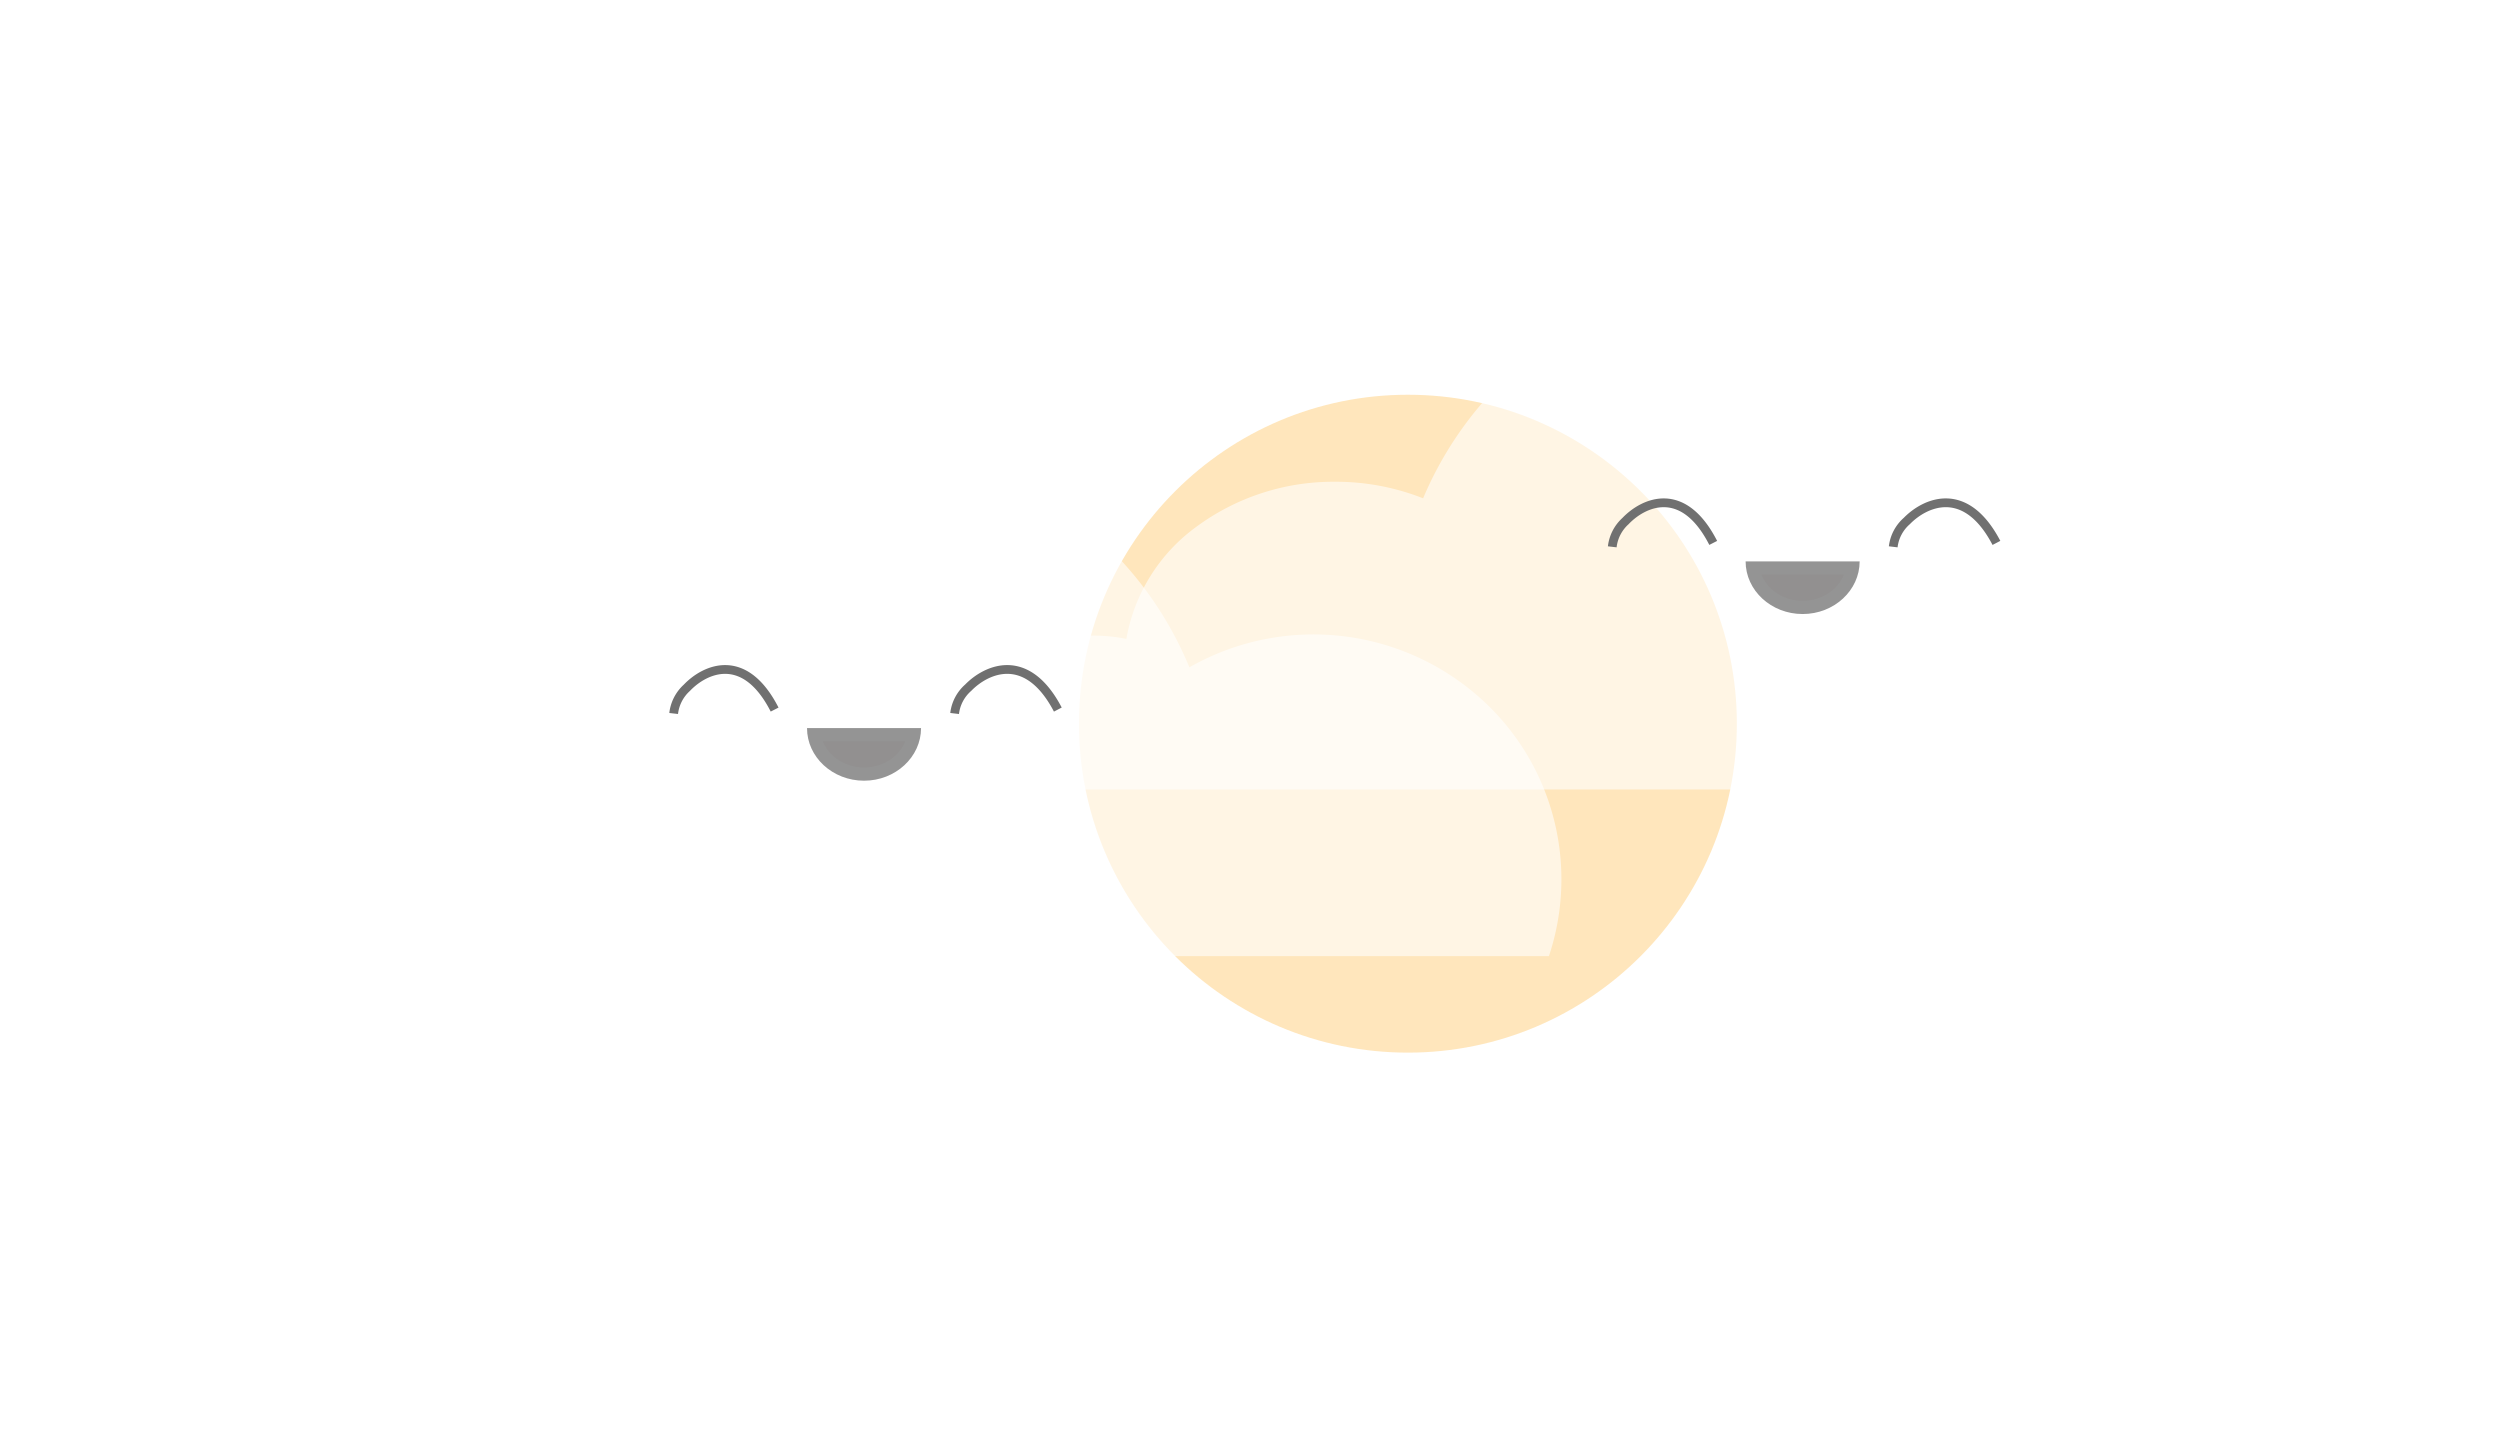<svg xmlns="http://www.w3.org/2000/svg" xmlns:xlink="http://www.w3.org/1999/xlink" width="285" height="165" viewBox="0 0 285 165">
  <defs>
    <style>
      .cls-1 {
        fill: rgba(255,165,13,0.61);
        opacity: 0.45;
      }

      .cls-2 {
        isolation: isolate;
      }

      .cls-3 {
        fill: #fff;
        opacity: 0.6;
      }

      .cls-4 {
        fill: #252222;
        opacity: 0.5;
      }

      .cls-5 {
        fill: none;
        stroke: #707070;
        stroke-linejoin: round;
      }

      .cls-6, .cls-7 {
        stroke: none;
      }

      .cls-7 {
        fill: #2a2a2a;
      }

      .cls-8 {
        filter: url(#Ellipse_9);
      }
    </style>
    <filter id="Ellipse_9" x="78" y="0" width="165" height="165" filterUnits="userSpaceOnUse">
      <feOffset dx="20" dy="25" input="SourceAlpha"/>
      <feGaussianBlur stdDeviation="15" result="blur"/>
      <feFlood flood-opacity="0.161"/>
      <feComposite operator="in" in2="blur"/>
      <feComposite in="SourceGraphic"/>
    </filter>
  </defs>
  <g id="Group_38" data-name="Group 38" transform="translate(-581 -210)">
    <g class="cls-8" transform="matrix(1, 0, 0, 1, 581, 210)">
      <circle id="Ellipse_9-2" data-name="Ellipse 9" class="cls-1" cx="37.5" cy="37.5" r="37.5" transform="translate(103 20)"/>
    </g>
    <g id="Group_34" data-name="Group 34" class="cls-2" transform="translate(688.356 241.329)">
      <path id="Subtraction_1" data-name="Subtraction 1" class="cls-3" d="M176.576,59H.02c-.014-.275-.02-.543-.02-.8a16.21,16.21,0,0,1,5.172-11.84,18.041,18.041,0,0,1,12.487-4.9,18.679,18.679,0,0,1,3.749.379,20.058,20.058,0,0,1,7.935-12.754,26.3,26.3,0,0,1,15.863-5.165,27.039,27.039,0,0,1,10.029,1.889A41.1,41.1,0,0,1,70.812,7.238a45.234,45.234,0,0,1,49.212.081,41.048,41.048,0,0,1,15.565,18.757A28.541,28.541,0,0,1,169.724,30.5,27.679,27.679,0,0,1,176.577,59Z" transform="translate(-0.356 -0.329)"/>
      <g id="Group_4" data-name="Group 4" transform="translate(76.441 25.991)">
        <g id="Group_3" data-name="Group 3">
          <g id="Group_2" data-name="Group 2" transform="translate(14.739 6.889)">
            <g id="Subtraction_4" data-name="Subtraction 4" class="cls-4" transform="translate(0.464 -0.209)">
              <path class="cls-6" d="M 6.5 5.25 C 3.609 5.25 1.208 3.291 0.809 0.75 L 12.191 0.75 C 11.791 3.291 9.391 5.25 6.5 5.25 Z"/>
              <path class="cls-7" d="M 1.786 1.5 C 2.474 3.246 4.327 4.5 6.5 4.5 C 8.673 4.5 10.526 3.246 11.214 1.5 L 1.786 1.5 M 0 0 L 12.999 0 L 13 0 L 13 0.001 C 12.999 3.309 10.084 6 6.5 6 C 2.917 6 0 3.309 0 0 Z"/>
            </g>
          </g>
          <path id="Path_2" data-name="Path 2" class="cls-5" d="M933.49,290.251A4.677,4.677,0,0,1,935,287.316c2.036-2.136,6.559-4.243,10,2.489" transform="translate(-933.49 -285.233)"/>
          <path id="Path_3" data-name="Path 3" class="cls-5" d="M933.49,290.251a4.631,4.631,0,0,1,1.542-2.936c2.081-2.136,6.7-4.243,10.224,2.489" transform="translate(-901.46 -285.233)"/>
        </g>
      </g>
    </g>
    <g id="Group_35" data-name="Group 35" class="cls-2" transform="translate(581.356 260.329)">
      <path id="Subtraction_1-2" data-name="Subtraction 1" class="cls-3" d="M176.576,59H.02c-.014-.275-.02-.543-.02-.8a16.21,16.21,0,0,1,5.172-11.84,18.041,18.041,0,0,1,12.487-4.9,18.679,18.679,0,0,1,3.749.379,20.058,20.058,0,0,1,7.935-12.754,26.3,26.3,0,0,1,15.863-5.165,27.039,27.039,0,0,1,10.029,1.889A41.1,41.1,0,0,1,70.812,7.238a45.234,45.234,0,0,1,49.212.081,41.048,41.048,0,0,1,15.565,18.757A28.541,28.541,0,0,1,169.724,30.5,27.679,27.679,0,0,1,176.577,59Z" transform="translate(-0.356 -0.329)"/>
      <g id="Group_4-2" data-name="Group 4" transform="translate(76.441 25.991)">
        <g id="Group_3-2" data-name="Group 3">
          <g id="Group_2-2" data-name="Group 2" transform="translate(14.739 6.889)">
            <g id="Subtraction_4-2" data-name="Subtraction 4" class="cls-4" transform="translate(0.464 -0.209)">
              <path class="cls-6" d="M 6.5 5.25 C 3.609 5.25 1.208 3.291 0.809 0.75 L 12.191 0.75 C 11.791 3.291 9.391 5.25 6.5 5.25 Z"/>
              <path class="cls-7" d="M 1.786 1.5 C 2.474 3.246 4.327 4.5 6.5 4.5 C 8.673 4.5 10.526 3.246 11.214 1.5 L 1.786 1.5 M 0 0 L 12.999 0 L 13 0 L 13 0.001 C 12.999 3.309 10.084 6 6.5 6 C 2.917 6 0 3.309 0 0 Z"/>
            </g>
          </g>
          <path id="Path_2-2" data-name="Path 2" class="cls-5" d="M933.49,290.251A4.677,4.677,0,0,1,935,287.316c2.036-2.136,6.559-4.243,10,2.489" transform="translate(-933.49 -285.233)"/>
          <path id="Path_3-2" data-name="Path 3" class="cls-5" d="M933.49,290.251a4.631,4.631,0,0,1,1.542-2.936c2.081-2.136,6.7-4.243,10.224,2.489" transform="translate(-901.46 -285.233)"/>
        </g>
      </g>
    </g>
  </g>
</svg>
